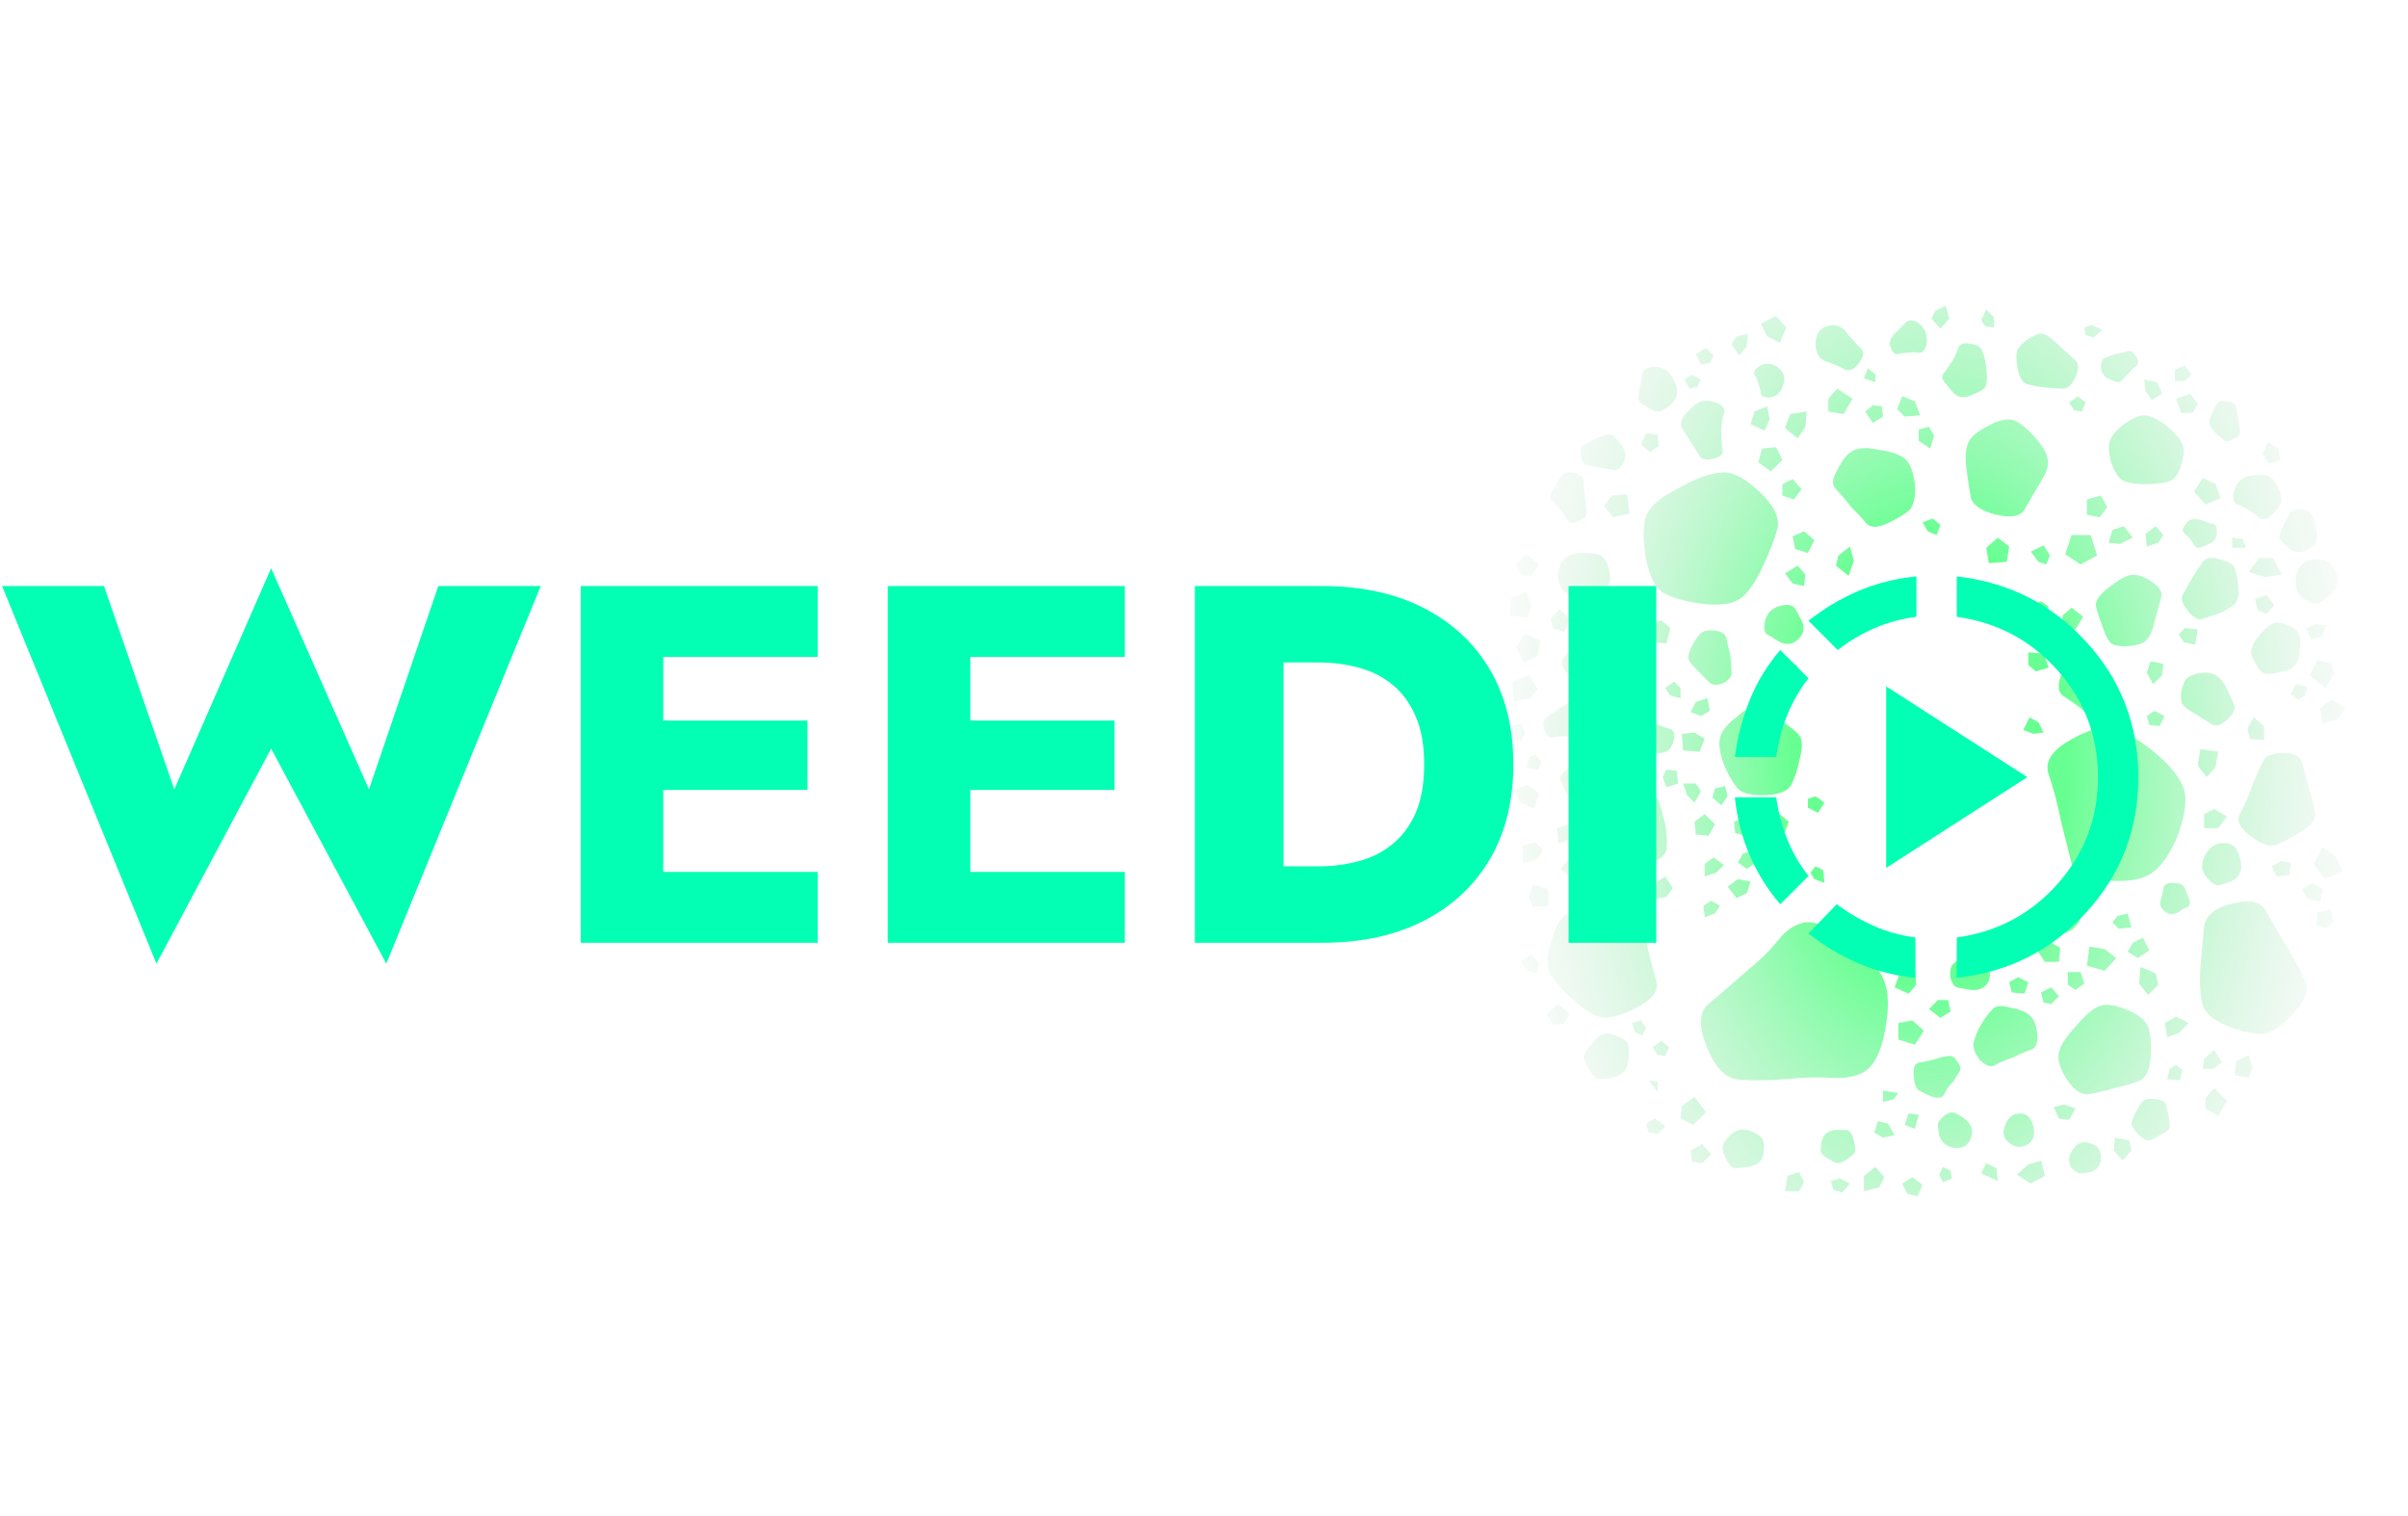 <svg width="189" height="119" viewBox="0 0 189 119" fill="none" xmlns="http://www.w3.org/2000/svg">
<path d="M152.7 24L153 25L152.3 25.8L151.6 25L151.9 24.4L152.7 24ZM156.5 24.9V25.7L155.8 25.6L155.5 25.1L155.9 24.3L156.5 24.9ZM139.4 24.8L140.2 25.7L139.7 26.9L138.7 26.4L138.2 25.4L139.4 24.8ZM150.5 25.3C151.1 25.7 151.333 26.3 151.2 27.1C151.067 27.5 150.867 27.7 150.6 27.7C150.4 27.633 150.1 27.633 149.7 27.7C149.367 27.7 149.1 27.733 148.9 27.8C148.7 27.8 148.533 27.633 148.4 27.3C148.2 26.9 148.367 26.467 148.9 26C149.167 25.733 149.4 25.5 149.6 25.3C149.8 25.1 150.1 25.1 150.5 25.3ZM145 26.2C145.4 26.667 145.733 27.033 146 27.3C146.333 27.567 146.3 27.967 145.9 28.5C145.567 28.967 145.2 29.133 144.8 29C144.467 28.8 144 28.6 143.4 28.4C142.8 28.2 142.5 27.733 142.5 27C142.5 26.267 142.8 25.8 143.4 25.6C144.067 25.4 144.6 25.6 145 26.2ZM165 25.9L164.3 26.5L163.7 26.3L163.6 25.7L164.2 25.5L165 25.9ZM137.2 26.2L137.1 27.2L136.5 27.9L135.9 27L136.3 26.4L137.2 26.2ZM161.8 27.3C162.267 27.7 162.633 28.033 162.9 28.3C163.167 28.567 163.167 29 162.9 29.6C162.633 30.2 162.3 30.5 161.9 30.5C161.567 30.5 161.067 30.467 160.4 30.4C159.8 30.333 159.333 30.233 159 30.1C158.733 29.967 158.533 29.633 158.4 29.1C158.267 28.433 158.233 27.933 158.3 27.6C158.433 27.2 158.8 26.833 159.4 26.5C159.933 26.167 160.333 26.1 160.6 26.3C160.933 26.5 161.333 26.833 161.8 27.3ZM154.7 27C155.233 27.067 155.533 27.267 155.6 27.6C155.733 27.867 155.833 28.3 155.9 28.9C155.967 29.433 155.967 29.867 155.9 30.2C155.833 30.467 155.533 30.7 155 30.9C154.467 31.167 154.033 31.233 153.7 31.1C153.433 30.967 153.133 30.667 152.8 30.2C152.467 29.867 152.367 29.6 152.5 29.4C152.7 29.133 152.933 28.8 153.2 28.4C153.467 27.933 153.633 27.567 153.7 27.3C153.833 26.967 154.167 26.867 154.7 27ZM134.5 27.9L134.2 28.5L133.5 28.6L133.1 27.8L133.9 27.3L134.5 27.9ZM167.6 27.9C167.867 28.233 167.9 28.5 167.7 28.7C167.5 28.833 167.267 29.067 167 29.4C166.8 29.6 166.633 29.767 166.5 29.9C166.367 30.033 166.167 30.033 165.9 29.9C165.233 29.7 164.9 29.333 164.9 28.8C164.9 28.4 165 28.167 165.2 28.1C165.4 28.033 165.667 27.933 166 27.8C166.4 27.733 166.7 27.667 166.9 27.6C167.167 27.467 167.4 27.567 167.6 27.9ZM139.5 28.8C139.967 29.133 140.133 29.567 140 30.1C139.8 30.833 139.4 31.2 138.8 31.2C138.467 31.2 138.267 31.1 138.2 30.9C138.2 30.7 138.133 30.433 138 30.1C137.933 29.767 137.833 29.533 137.7 29.4C137.633 29.2 137.733 29 138 28.8C138.467 28.467 138.967 28.467 139.5 28.8ZM171.5 28.7L172 29.4L171.5 29.9H170.7V29L171.5 28.7ZM131.4 29.9C131.8 30.633 131.7 31.267 131.1 31.8C130.7 32.133 130.367 32.3 130.1 32.3C129.9 32.3 129.6 32.167 129.2 31.9C128.8 31.7 128.6 31.5 128.6 31.3C128.6 31.1 128.633 30.8 128.7 30.4C128.833 29.933 128.9 29.567 128.9 29.3C128.967 29.033 129.233 28.867 129.7 28.8C130.5 28.733 131.067 29.1 131.4 29.9ZM147.2 29.4V30L146.3 29.7L146.6 28.9L147.2 29.4ZM133.5 29.8L133.2 30.4L132.6 30.5L132.2 29.8L132.8 29.4L133.5 29.8ZM169.3 30L169.7 30.9L168.9 31.4L168.4 30.7L168.3 29.8L169.3 30ZM145.4 31.3L144.7 32.5L143.5 32.3V31.3L144.2 30.5L145.4 31.3ZM171.9 30.9L172.5 31.7L172.1 32.4H171.2L170.8 31.3L171.9 30.9ZM150.3 31.5L150.7 32.6L149.5 32.7L148.9 32.1L149.3 31.1L150.3 31.5ZM163.7 31.6L163.4 32.3L162.8 32.2L162.4 31.6L163.1 31.1L163.7 31.6ZM134.7 31.6C135.233 31.8 135.433 32.1 135.3 32.5C135.167 32.9 135.1 33.367 135.1 33.9C135.1 34.433 135.133 34.9 135.2 35.3C135.267 35.633 135.033 35.867 134.5 36C133.967 36.133 133.6 36.067 133.4 35.8C133.267 35.533 133.033 35.167 132.7 34.7C132.433 34.233 132.2 33.867 132 33.6C131.867 33.333 131.933 33 132.2 32.6C132.667 32.067 133.033 31.733 133.3 31.6C133.633 31.4 134.1 31.4 134.7 31.6ZM175.7 33C175.767 33.333 175.8 33.633 175.8 33.9C175.867 34.1 175.733 34.267 175.4 34.4C175.067 34.6 174.8 34.667 174.6 34.6C174.467 34.467 174.233 34.267 173.9 34C173.433 33.533 173.3 33.1 173.5 32.7C173.7 32.233 173.867 31.9 174 31.7C174.133 31.5 174.433 31.433 174.9 31.5C175.3 31.567 175.5 31.733 175.5 32C175.567 32.267 175.633 32.6 175.7 33ZM147.7 31.9L147.8 32.7L147 33.2L146.4 32.3L147 31.8L147.7 31.9ZM138.7 31.9L138.9 32.9L138.5 33.8L137.4 33.3L137.7 32.3L138.7 31.9ZM141.8 32.3L141.7 33.5L141.1 34.4L140.1 33.6L140.5 32.5L141.8 32.3ZM169.9 33.3C170.567 33.833 171 34.3 171.2 34.7C171.467 35.033 171.467 35.633 171.2 36.5C171 37.233 170.667 37.667 170.2 37.8C169.733 37.933 169.1 38 168.3 38C167.567 38 167 37.9 166.6 37.7C166.267 37.5 165.967 37.033 165.7 36.3C165.5 35.567 165.467 35 165.6 34.6C165.733 34.2 166.1 33.767 166.7 33.3C167.367 32.833 167.9 32.6 168.3 32.6C168.7 32.6 169.233 32.833 169.9 33.3ZM159.7 34.3C160.3 34.967 160.633 35.533 160.7 36C160.833 36.4 160.7 36.933 160.3 37.6C159.7 38.6 159.233 39.4 158.9 40C158.567 40.533 157.833 40.667 156.7 40.4C155.567 40.133 154.9 39.7 154.7 39.1C154.567 38.433 154.433 37.533 154.3 36.4C154.233 35.467 154.367 34.8 154.7 34.4C155.033 34 155.633 33.6 156.5 33.2C157.3 32.867 157.9 32.833 158.3 33.1C158.7 33.3 159.167 33.7 159.7 34.3ZM151.4 33.5L151.8 34.2L151.5 35.2L150.6 34.6V33.7L151.4 33.5ZM130.1 34.1L130.2 35L129.5 35.5L128.8 34.9L129.2 34L130.1 34.1ZM126.9 34.5C127.233 34.833 127.433 35.133 127.5 35.4C127.633 35.6 127.6 35.933 127.4 36.4C127.133 36.8 126.867 36.967 126.6 36.9C126.333 36.833 126 36.767 125.6 36.7C125.133 36.633 124.767 36.567 124.5 36.5C124.3 36.433 124.167 36.167 124.1 35.7C124.033 35.3 124.1 35.033 124.3 34.9C124.567 34.767 124.9 34.6 125.3 34.4C125.633 34.267 125.9 34.167 126.1 34.1C126.367 34.033 126.633 34.167 126.9 34.5ZM178.8 35.2L179 36.1L178.1 36.4L177.6 35.6L178 34.7L178.8 35.2ZM139.4 35.1L139.9 36.1L139 37L138 36.3L138.3 35.2L139.4 35.1ZM150.3 38C150.367 38.933 150.233 39.6 149.9 40C149.567 40.333 148.967 40.7 148.1 41.1C147.367 41.433 146.833 41.433 146.5 41.1C146.233 40.767 145.833 40.333 145.3 39.8C144.833 39.2 144.433 38.733 144.1 38.4C143.767 38.067 143.8 37.567 144.2 36.9C144.6 36.1 145 35.6 145.4 35.4C145.867 35.133 146.533 35.1 147.4 35.3C148.4 35.433 149.1 35.667 149.5 36C149.9 36.333 150.167 37 150.3 38ZM138.1 38.6C139.233 39.667 139.7 40.633 139.5 41.5C139.3 42.3 138.867 43.4 138.2 44.8C137.6 46 137 46.767 136.4 47.1C135.8 47.433 134.867 47.533 133.6 47.4C132.2 47.2 131.167 46.9 130.5 46.5C129.9 46.1 129.467 45.233 129.2 43.9C128.933 42.367 128.933 41.233 129.2 40.5C129.467 39.767 130.267 39.067 131.6 38.4C133 37.6 134.133 37.167 135 37.1C135.867 36.967 136.9 37.467 138.1 38.6ZM124.4 39C124.467 39.467 124.5 39.867 124.5 40.2C124.567 40.467 124.367 40.7 123.9 40.9C123.433 41.1 123.133 41.067 123 40.8C122.867 40.533 122.633 40.2 122.3 39.8C122.033 39.533 121.833 39.333 121.7 39.2C121.633 39 121.7 38.733 121.9 38.4C122.167 37.933 122.367 37.6 122.5 37.4C122.7 37.133 123.033 37.033 123.5 37.1C124.033 37.233 124.3 37.467 124.3 37.8C124.3 38.067 124.333 38.467 124.4 39ZM178.8 38.3C179.067 38.833 179.133 39.233 179 39.5C178.933 39.767 178.7 40.067 178.3 40.4C177.967 40.733 177.667 40.833 177.4 40.7C177.2 40.5 176.933 40.3 176.6 40.1C176.2 39.833 175.867 39.667 175.6 39.6C175.333 39.467 175.233 39.167 175.3 38.7C175.5 37.833 176.033 37.367 176.9 37.3C177.433 37.233 177.833 37.267 178.1 37.4C178.367 37.533 178.6 37.833 178.8 38.3ZM173.9 38L174.3 39.1L173.1 39.6L172.2 38.6L172.9 37.5L173.9 38ZM141.4 38.4L140.8 39.2L139.9 38.9V38L140.7 37.6L141.4 38.4ZM127.7 38.8L127.9 40.3L126.6 40.6L125.9 39.7L126.5 38.9L127.7 38.8ZM164.9 38.9L165.4 39.8L164.8 40.6L163.8 40.4V39.2L164.9 38.9ZM181.8 41.5C181.867 41.9 181.867 42.233 181.8 42.5C181.8 42.7 181.6 42.9 181.2 43.1C180.533 43.5 179.933 43.4 179.4 42.8C179.067 42.533 178.9 42.3 178.9 42.1C178.967 41.833 179.1 41.5 179.3 41.1C179.5 40.7 179.667 40.4 179.8 40.2C180 40 180.333 39.933 180.8 40C181.2 40.067 181.433 40.233 181.5 40.5C181.633 40.7 181.733 41.033 181.8 41.5ZM152.3 41.2L152 42L151.3 41.7L150.9 41L151.7 40.7L152.3 41.2ZM172.7 40.8C173.1 40.933 173.4 41.033 173.6 41.1C173.867 41.1 174 41.3 174 41.7C174 42.1 173.9 42.367 173.7 42.5C173.567 42.633 173.3 42.767 172.9 42.9C172.633 43.033 172.433 43.033 172.3 42.9C172.233 42.767 172.1 42.567 171.9 42.3C171.7 42.1 171.533 41.933 171.4 41.8C171.267 41.667 171.3 41.467 171.5 41.2C171.7 40.8 172.1 40.667 172.7 40.8ZM166.7 41.3L167.4 42.2L166.4 42.7L165.5 42.6L165.8 41.6L166.7 41.3ZM169.2 41.3L169.8 42L169.4 42.6L168.5 42.9L168.4 41.9L169.2 41.3ZM142.4 42.4L141.9 43.4L140.9 43.1L140.7 42.1L141.6 41.7L142.4 42.4ZM164.1 42L164.6 43.6L163.3 44.3L162.1 43.5L162.6 42H164.1ZM176 42.3L176.3 43H175.2V42.2L176 42.3ZM157.7 42.9L157.5 44.1L156.1 44.2L155.9 43L156.8 42.2L157.7 42.9ZM160.4 42.8L160.9 43.6L160.6 44.3L160 44.1L159.4 43.3L160.4 42.8ZM145.2 42.9L145.5 44L145.1 45.2L144.1 44.4L144.3 43.6L145.2 42.9ZM126.2 44.4C126.4 45 126.433 45.467 126.3 45.8C126.167 46.067 125.833 46.4 125.3 46.8C124.833 47.133 124.433 47.267 124.1 47.2C123.833 47.133 123.467 46.933 123 46.6C122.333 46.067 122.133 45.367 122.4 44.5C122.667 43.767 123.233 43.4 124.1 43.4C124.7 43.4 125.133 43.433 125.4 43.5C125.733 43.567 126 43.867 126.2 44.4ZM119.8 43.5L120.8 44.3L120.2 45.2H119.4L118.9 44.3L119.8 43.5ZM175.7 46.2C175.767 46.733 175.667 47.133 175.4 47.4C175.2 47.6 174.833 47.833 174.3 48.1C173.7 48.3 173.2 48.467 172.8 48.6C172.467 48.667 172.1 48.433 171.7 47.9C171.3 47.433 171.167 47.033 171.3 46.7C171.5 46.367 171.767 45.9 172.1 45.3C172.433 44.767 172.7 44.367 172.9 44.1C173.167 43.767 173.6 43.7 174.2 43.9C174.867 44.033 175.267 44.267 175.4 44.6C175.533 44.933 175.633 45.467 175.7 46.2ZM178.4 43.8L179.1 45.1L177.8 45.3L176.5 44.9L177.3 43.8H178.4ZM183.3 44.8C183.633 45.4 183.533 46 183 46.6C182.667 46.933 182.367 47.167 182.1 47.3C181.9 47.433 181.6 47.4 181.2 47.2C180.467 46.933 180.133 46.333 180.2 45.4C180.267 44.6 180.7 44.1 181.5 43.9C182.3 43.767 182.9 44.067 183.3 44.8ZM141.7 45.1L141.6 46L140.7 45.8L140.1 45L141.1 44.4L141.7 45.1ZM168.8 45.6C169.533 46.067 169.8 46.533 169.6 47C169.467 47.467 169.3 48.067 169.1 48.8C168.967 49.467 168.767 49.933 168.5 50.2C168.3 50.467 167.867 50.633 167.2 50.7C166.533 50.767 166.033 50.7 165.7 50.5C165.433 50.233 165.2 49.767 165 49.1C164.733 48.433 164.567 47.9 164.5 47.5C164.5 47.1 164.8 46.667 165.4 46.2C166.067 45.667 166.6 45.333 167 45.2C167.467 45 168.067 45.133 168.8 45.6ZM120.2 47.5L119.9 48.5L118.5 48.3L118.6 46.9L119.8 46.5L120.2 47.5ZM178.5 47.5L177.9 48.2L177.2 47.9L177 47L177.9 46.7L178.5 47.5ZM128.2 47L128.9 47.5L128.3 48L127.6 47.9L127.3 47H128.2ZM160.8 47.6L160.6 48.4L159.9 48.3L159.4 47.6L160.2 47.2L160.8 47.6ZM141.4 48.7C141.667 49.233 141.6 49.7 141.2 50.1C140.8 50.567 140.3 50.667 139.7 50.4C139.3 50.133 138.967 49.933 138.7 49.8C138.5 49.667 138.433 49.367 138.5 48.9C138.633 48.1 139.133 47.633 140 47.5C140.467 47.433 140.767 47.533 140.9 47.8C141.033 48 141.2 48.3 141.4 48.7ZM163.5 48.4L162.9 49.4L161.8 49.3L161.9 48.3L162.6 47.7L163.5 48.4ZM122.4 47.8L123.2 48.6L122.8 49.6L121.9 49.3L121.7 48.6L122.4 47.8ZM131.1 49.3L130.8 50.5L129.5 50.4L129.3 49L130.4 48.7L131.1 49.3ZM179.6 49.1C180.133 49.3 180.433 49.567 180.5 49.9C180.567 50.167 180.567 50.6 180.5 51.2C180.433 52.067 180 52.567 179.2 52.7C178.667 52.833 178.233 52.9 177.9 52.9C177.633 52.9 177.367 52.667 177.1 52.2C176.767 51.667 176.633 51.267 176.7 51C176.767 50.667 176.967 50.3 177.3 49.9C177.7 49.433 178.033 49.133 178.3 49C178.633 48.8 179.067 48.833 179.6 49.1ZM182.6 49.1L182.2 50L181.4 50.2L181 49.3L181.8 49L182.6 49.1ZM126.9 49.9L126.8 50.8L125.8 51V50.1L126.2 49.3L126.9 49.9ZM172.5 49.4L172.3 50.6L171.4 50.4L171 49.8L171.5 49.3L172.5 49.4ZM134.6 49.5C135.133 49.567 135.433 49.767 135.5 50.1C135.567 50.433 135.667 50.867 135.8 51.4C135.867 51.933 135.9 52.367 135.9 52.7C135.967 53.033 135.767 53.333 135.3 53.6C134.833 53.8 134.467 53.8 134.2 53.6C134 53.4 133.7 53.1 133.3 52.7C132.967 52.367 132.733 52.1 132.6 51.9C132.467 51.7 132.5 51.367 132.7 50.9C132.967 50.367 133.2 50 133.4 49.8C133.6 49.533 134 49.433 134.6 49.5ZM120.9 50.3L120.7 51.5L119.6 52L119 50.8L119.7 49.7L120.9 50.3ZM124 50.5C124.467 50.567 124.733 50.733 124.8 51C124.933 51.2 125 51.5 125 51.9C125 52.433 124.667 52.833 124 53.1C123.6 53.3 123.2 53.133 122.8 52.6C122.533 52.267 122.533 51.9 122.8 51.5C123.067 51.167 123.233 50.9 123.3 50.7C123.367 50.433 123.6 50.367 124 50.5ZM160.4 51.3L160.8 52.4L159.8 52.7L159.2 52.2V51.2L160.4 51.3ZM183 52.1L183.2 52.9L182.5 54L181.3 53L181.9 51.8L183 52.1ZM141 52.2L141.4 53.3L140.2 53.6L139.7 52.7L140.1 51.9L141 52.2ZM169.8 52.1L169.7 53L169 53.7L168.5 52.8L168.8 51.9L169.8 52.1ZM128.9 52L129 52.8L128.5 53.4L127.8 52.9L127.9 52H128.9ZM164.3 52.3C165.167 52.3 165.733 52.733 166 53.6C166.2 54.267 166.367 54.8 166.5 55.2C166.7 55.6 166.5 56 165.9 56.4C165.3 56.8 164.833 56.867 164.5 56.6C164.233 56.333 163.8 55.967 163.2 55.5C162.667 55.1 162.233 54.8 161.9 54.6C161.567 54.333 161.5 53.867 161.7 53.2C161.967 52.533 162.3 52.233 162.7 52.3C163.1 52.3 163.633 52.3 164.3 52.3ZM174.7 53.9C174.967 54.433 175.167 54.867 175.3 55.2C175.5 55.533 175.367 55.933 174.9 56.4C174.433 56.867 174.033 57.033 173.7 56.9C173.367 56.7 172.933 56.433 172.4 56.1C171.933 55.833 171.6 55.6 171.4 55.4C171.2 55.2 171.133 54.833 171.2 54.3C171.333 53.7 171.5 53.333 171.7 53.2C171.967 53 172.367 52.867 172.9 52.8C173.7 52.733 174.3 53.1 174.7 53.9ZM120.7 54.1L120.1 54.8L118.8 55.1L118.7 53.5L120 53L120.7 54.1ZM131.9 54V54.8L131.1 54.6L130.7 54L131.4 53.5L131.9 54ZM181.1 53.9L180.9 54.6L180.4 54.9L179.8 54.5L180.2 53.7L181.1 53.9ZM127.1 54.8L127.4 55.4L127.1 56.1L126.5 55.7L126.2 54.8H127.1ZM134 54.8L134.2 55.8L133.5 56.2L132.7 55.9L133.1 55.1L134 54.8ZM124.4 55.1C124.8 55.5 124.967 55.833 124.9 56.1C124.9 56.367 124.8 56.767 124.6 57.3C124.467 57.633 124.267 57.8 124 57.8C123.8 57.8 123.467 57.8 123 57.8C122.533 57.8 122.133 57.833 121.8 57.9C121.533 57.9 121.333 57.667 121.2 57.2C121.067 56.733 121.133 56.433 121.4 56.3C121.667 56.1 122 55.867 122.4 55.6C122.8 55.333 123.133 55.133 123.4 55C123.667 54.8 124 54.833 124.4 55.1ZM184.1 55.6L183.4 56.5L182.3 56.8L182.1 55.6L183 54.9L184.1 55.6ZM139.8 56.6C140.467 57 140.933 57.367 141.2 57.7C141.467 58.033 141.5 58.6 141.3 59.4C141.1 60.333 140.867 61.067 140.6 61.6C140.333 62.067 139.733 62.333 138.8 62.4C137.733 62.467 136.967 62.333 136.5 62C136.1 61.6 135.7 60.933 135.3 60C134.967 59.067 134.867 58.367 135 57.9C135.133 57.367 135.6 56.8 136.4 56.2C137.067 55.6 137.6 55.4 138 55.6C138.467 55.8 139.067 56.133 139.8 56.6ZM169.1 55.8L169.9 56.2L169.5 57L168.7 56.9L168.5 56.2L169.1 55.8ZM177.7 57V58.1L176.6 58L176.4 57.2L176.9 56.3L177.7 57ZM160 56.7L160.4 57.5L159.6 57.6L158.8 57.3L159.3 56.3L160 56.7ZM130 56.8C130.4 57 130.733 57.133 131 57.2C131.333 57.267 131.467 57.533 131.4 58C131.267 58.533 131.067 58.867 130.8 59C130.6 59.067 130.233 59.133 129.7 59.2C129.3 59.267 129.067 59.2 129 59C128.933 58.8 128.8 58.5 128.6 58.1C128.333 57.567 128.367 57.133 128.7 56.8C128.967 56.533 129.4 56.533 130 56.8ZM119.7 57.5L119.4 58.2L118.6 58L118.5 57L119.4 56.8L119.7 57.5ZM169.4 59.3C170.667 60.433 171.367 61.433 171.5 62.3C171.633 63.167 171.4 64.367 170.8 65.9C170.133 67.367 169.4 68.3 168.6 68.7C167.867 69.1 166.7 69.233 165.1 69.1C163.7 68.967 162.867 68.533 162.6 67.8C162.4 67 162.133 65.933 161.8 64.6C161.467 63 161.133 61.733 160.8 60.8C160.467 59.867 160.967 59 162.3 58.2C163.833 57.267 165.067 56.933 166 57.2C166.933 57.467 168.067 58.167 169.4 59.3ZM133.8 58L133.4 59L132.1 58.9L132 57.6L133 57.5L133.8 58ZM174.1 59L173.9 60.2L173.2 61L172.5 60.1L172.7 58.8L174.1 59ZM181.2 61.8C181.467 62.6 181.633 63.233 181.7 63.7C181.833 64.167 181.567 64.633 180.9 65.1C179.967 65.7 179.233 66.1 178.7 66.3C178.167 66.5 177.467 66.267 176.6 65.6C175.8 65 175.533 64.433 175.8 63.9C176.133 63.3 176.467 62.533 176.8 61.6C177.133 60.8 177.4 60.2 177.6 59.8C177.8 59.333 178.333 59.1 179.2 59.1C180.067 59.1 180.567 59.367 180.7 59.9C180.833 60.367 181 61 181.2 61.8ZM121 59.8L120.7 60.4L119.8 60.3L120 59.5L120.5 59.2L121 59.8ZM127.5 59.2L127.6 60.2L126.8 60.9L126.1 60.1L126.6 59.3L127.5 59.2ZM124.4 59.8C124.867 60.067 125.033 60.533 124.9 61.2C124.767 61.6 124.667 61.9 124.6 62.1C124.533 62.3 124.3 62.433 123.9 62.5C123.5 62.567 123.2 62.5 123 62.3C122.867 62.1 122.733 61.833 122.6 61.5C122.467 61.233 122.433 61.033 122.5 60.9C122.633 60.7 122.833 60.5 123.1 60.3C123.367 60.1 123.567 59.933 123.7 59.8C123.833 59.6 124.067 59.6 124.4 59.8ZM131.6 60.5L131.7 61.5L130.8 61.8L130.5 61L130.8 60.4L131.6 60.5ZM133.1 61.5L133.5 62.1L133 63L132.4 62.4L132.1 61.5H133.1ZM120.8 62.3L120.4 63.5L119.3 63L118.8 62L119.9 61.6L120.8 62.3ZM135.4 61.7L135.6 62.5L135.1 63.2L134.4 62.6L134.6 61.9L135.4 61.7ZM130.7 64.7C130.833 65.5 130.867 66.133 130.8 66.6C130.8 67 130.433 67.367 129.7 67.7C128.9 68.167 128.267 68.367 127.8 68.3C127.4 68.233 126.867 67.9 126.2 67.3C125.667 66.767 125.5 66.3 125.7 65.9C125.967 65.5 126.267 64.967 126.6 64.3C126.933 63.567 127.167 63 127.3 62.6C127.5 62.133 127.967 61.933 128.7 62C129.567 62.133 130.067 62.433 130.2 62.9C130.333 63.3 130.5 63.9 130.7 64.7ZM143.2 63L142.7 63.8L141.9 63.4V62.7L142.5 62.5L143.2 63ZM173.8 63.5L174.8 64.1L174.1 65H173V63.9L173.8 63.5ZM140.4 64.5L140.1 65.3L139.1 65.4L139 64.4L139.7 63.9L140.4 64.5ZM134.6 64.7L134.1 65.6L133.1 65.5L133 64.5L133.8 63.9L134.6 64.7ZM136.9 64.2L137.7 64.8L137.1 65.6L136.2 65.4L136.1 64.5L136.9 64.2ZM124 65.2L123.3 65.9L122.3 66.2L122.2 65L123.1 64.7L124 65.2ZM120.5 66.1L121.1 66.7L120.7 67.4L119.5 67.8V66.4L120.5 66.1ZM175.9 67.8C175.967 68.467 175.7 68.933 175.1 69.2C174.7 69.333 174.367 69.433 174.1 69.5C173.9 69.5 173.633 69.333 173.3 69C172.767 68.4 172.7 67.767 173.1 67.1C173.5 66.367 174.1 66.067 174.9 66.2C175.3 66.333 175.533 66.533 175.6 66.8C175.733 67 175.833 67.333 175.9 67.8ZM183.3 67.2L183.9 68.4L182.5 69L181.6 67.8L182.3 66.5L183.3 67.2ZM137.5 66.8L138 67.6L137.1 68.2L136.4 67.7L136.8 67L137.5 66.8ZM135.3 67.9L134.7 68.5L133.8 68.8V67.8L134.5 67.3L135.3 67.9ZM124 67.7L124.1 68.7L123.2 68.8L122.5 68.2L123.1 67.4L124 67.7ZM179.8 67.7L179.7 68.7L178.7 68.8L178.3 68L179 67.6L179.8 67.7ZM140.1 67.8L140.9 69L139.8 70.1L138.7 69.3L139 68.2L140.1 67.8ZM143.1 68.3L143.2 69.3L142.4 69L142.1 68.5L142.5 68L143.1 68.3ZM131.3 69.7L130.8 70.4L129.7 70.6L129.8 69.4L130.7 68.8L131.3 69.7ZM137.4 69.2L137.1 70.1L136.3 70.5L135.6 69.6L136.4 69L137.4 69.2ZM182.3 69.8L182.1 70.8L181.1 70.5L180.7 69.8L181.5 69.3L182.3 69.8ZM170.5 69.3C170.967 69.3 171.267 69.4 171.4 69.6C171.533 69.8 171.667 70.1 171.8 70.5C171.933 70.833 171.9 71.067 171.7 71.2C171.5 71.267 171.267 71.4 171 71.6C170.6 71.8 170.267 71.8 170 71.6C169.6 71.333 169.467 71 169.6 70.6C169.733 70.2 169.8 69.9 169.8 69.7C169.867 69.433 170.1 69.3 170.5 69.3ZM121.5 69.8V71.1L120.3 71.2L120 70.4L120.3 69.4L121.5 69.8ZM163.2 71.4C163.333 71.8 163.333 72.1 163.2 72.3C163.133 72.5 162.933 72.733 162.6 73C162.267 73.2 162 73.267 161.8 73.2C161.667 73.067 161.433 72.9 161.1 72.7C160.7 72.433 160.567 72.067 160.7 71.6C160.833 71.267 160.933 71 161 70.8C161.067 70.533 161.267 70.4 161.6 70.4C162.4 70.4 162.933 70.733 163.2 71.4ZM135 71.1L134.6 71.7L133.8 72L133.7 71.1L134.3 70.7L135 71.1ZM179.6 74.5C180.2 75.5 180.633 76.333 180.9 77C181.233 77.6 181 78.367 180.2 79.3C179.333 80.3 178.567 80.9 177.9 81.1C177.233 81.233 176.267 81.067 175 80.6C173.8 80.133 173.1 79.567 172.9 78.9C172.7 78.233 172.633 77.267 172.7 76C172.833 74.6 172.933 73.5 173 72.7C173.133 71.833 173.9 71.233 175.3 70.9C176.7 70.567 177.567 70.8 177.9 71.6C178.3 72.333 178.867 73.3 179.6 74.5ZM182.9 71.4L183.2 72.3L182.6 72.9L181.8 72.6L181.9 71.6L182.9 71.4ZM167 71.7L167.3 72.8L166.3 72.9L165.8 72.4L166.2 71.9L167 71.7ZM126.8 72.4C127.6 72.467 128.167 72.6 128.5 72.8C128.9 73 129.167 73.5 129.3 74.3C129.567 75.433 129.8 76.333 130 77C130.2 77.667 129.8 78.3 128.8 78.9C127.6 79.567 126.633 79.9 125.9 79.9C125.233 79.833 124.4 79.333 123.4 78.4C122.333 77.467 121.7 76.667 121.5 76C121.367 75.267 121.567 74.233 122.1 72.9C122.567 71.833 123.167 71.467 123.9 71.8C124.633 72.067 125.6 72.267 126.8 72.4ZM143.9 73.1C145.9 74.3 147.167 75.467 147.7 76.6C148.3 77.667 148.333 79.333 147.8 81.6C147.467 82.933 146.933 83.8 146.2 84.2C145.533 84.533 144.7 84.667 143.7 84.6C142.7 84.533 141.533 84.567 140.2 84.7C138.467 84.833 137.133 84.833 136.2 84.7C135.267 84.5 134.5 83.6 133.9 82C133.3 80.467 133.367 79.4 134.1 78.8C134.833 78.2 135.8 77.367 137 76.3C138 75.5 138.8 74.733 139.4 74C140 73.2 140.633 72.7 141.3 72.5C141.967 72.233 142.833 72.433 143.9 73.1ZM159.6 73.5L159 74.7L157.9 74.2L157.7 73L158.8 72.6L159.6 73.5ZM168.2 73.6L168.7 74.6L167.8 75.2L167 74.7L167.4 74L168.2 73.6ZM161.7 74.4L161.6 75.5H160.5L159.9 74.6L160.7 73.8L161.7 74.4ZM165.2 74.5L166.1 75.2L165.2 76.2L163.8 75.8L164 74.3L165.2 74.5ZM155.7 75.4C156.167 75.867 156.3 76.4 156.1 77C155.833 77.533 155.367 77.767 154.7 77.7C154.233 77.633 153.867 77.567 153.6 77.5C153.4 77.433 153.233 77.2 153.1 76.8C153.033 76.333 153.067 76 153.2 75.8C153.333 75.6 153.633 75.367 154.1 75.1C154.433 74.9 154.7 74.833 154.9 74.9C155.1 74.967 155.367 75.133 155.7 75.4ZM120.8 75.6L120.6 76.4L119.9 76.2L119.3 75.5L120.2 74.9L120.8 75.6ZM169.2 76.4L169.4 77.3L168.6 78.1L167.9 77.2L168 75.9L169.2 76.4ZM150.3 76.1L150.4 77.3L149.8 78L148.7 77.5L149.1 76.4L150.3 76.1ZM163.3 76.3L163.6 77.2L162.9 77.7L162.3 77.3V76.3H163.3ZM158.4 76.7L159.2 77.1L158.9 78L157.9 77.9L157.7 77.1L158.4 76.7ZM161 77.5L161.6 78.2L161 78.8L160.4 78.7L160.2 77.9L161 77.5ZM152.9 78.5L153.1 79.4L152.3 79.9L151.4 79.2L152.1 78.5H152.9ZM123.2 79.6L122.7 80.4H121.9L121.4 79.6L122.3 78.8L123.2 79.6ZM166.8 79.2C167.8 79.6 168.4 80.067 168.6 80.6C168.8 81.133 168.867 81.933 168.8 83C168.733 83.933 168.467 84.533 168 84.8C167.533 85 166.867 85.2 166 85.4C165.067 85.667 164.333 85.833 163.8 85.9C163.267 85.9 162.733 85.5 162.2 84.7C161.667 83.833 161.467 83.133 161.6 82.6C161.733 82.067 162.133 81.433 162.8 80.7C163.467 79.9 164.033 79.367 164.5 79.1C165.033 78.767 165.8 78.8 166.8 79.2ZM159.9 81.2C159.967 81.867 159.8 82.267 159.4 82.4C159 82.533 158.533 82.733 158 83C157.4 83.2 156.933 83.4 156.6 83.6C156.267 83.8 155.867 83.667 155.4 83.2C155 82.667 154.833 82.233 154.9 81.9C154.967 81.5 155.167 81 155.5 80.4C155.833 79.867 156.133 79.467 156.4 79.2C156.667 78.933 157.133 78.9 157.8 79.1C158.533 79.233 159.033 79.433 159.3 79.7C159.633 79.967 159.833 80.467 159.9 81.2ZM170.8 79.8L171.8 80.3L171 81.1L170.1 81.4L169.9 80.3L170.8 79.8ZM128.8 80.1L129.2 80.7L128.9 81.3L128.3 81L128.1 80.3L128.8 80.1ZM150.1 80.1L151 80.9L150.3 82L149 81.6V80.3L150.1 80.1ZM127.1 81.4C127.567 81.6 127.8 81.833 127.8 82.1C127.867 82.367 127.867 82.767 127.8 83.3C127.733 83.967 127.333 84.4 126.6 84.6C126.133 84.667 125.767 84.7 125.5 84.7C125.3 84.7 125.067 84.5 124.8 84.1C124.533 83.633 124.367 83.267 124.3 83C124.3 82.733 124.5 82.4 124.9 82C125.233 81.533 125.533 81.267 125.8 81.2C126.133 81.067 126.567 81.133 127.1 81.4ZM130.4 81.7L131 82.2L130.7 82.9L130.1 82.8L129.7 82.2L130.4 81.7ZM173.8 82.4L174.4 83.4L173.7 83.9H172.9L173 83.1L173.8 82.4ZM176.5 82.8L176.8 83.8L176.5 84.6L175.4 84.4L175.5 83.3L176.5 82.8ZM153.6 83.3C153.867 83.633 153.933 83.9 153.8 84.1C153.667 84.3 153.5 84.567 153.3 84.9C152.967 85.233 152.733 85.567 152.6 85.9C152.467 86.167 152.167 86.233 151.7 86.1C151.167 85.9 150.767 85.7 150.5 85.5C150.3 85.233 150.2 84.8 150.2 84.2C150.2 83.667 150.367 83.4 150.7 83.4C151.1 83.333 151.533 83.233 152 83.1C152.4 82.967 152.7 82.9 152.9 82.9C153.167 82.833 153.4 82.967 153.6 83.3ZM171.3 84L171.1 84.8L170.1 84.7L170.3 83.9L170.8 83.6L171.3 84ZM130.1 84.9V85.7L129.4 84.8L130.1 84.9ZM173.8 85.4L174.8 86.4L174.1 87.6L173.1 87V86.2L173.8 85.4ZM149 85.8L148.6 86.3L147.8 86.5V85.6L149 85.8ZM133 86.1L133.9 87.3L132.9 88.3L131.9 87.8L132 86.8L133 86.1ZM170.2 87.5C170.267 87.9 170.3 88.2 170.3 88.4C170.3 88.6 170.167 88.767 169.9 88.9C169.433 89.167 169.067 89.367 168.8 89.5C168.533 89.567 168.233 89.433 167.9 89.1C167.5 88.7 167.3 88.367 167.3 88.1C167.367 87.833 167.533 87.467 167.8 87C168 86.6 168.2 86.367 168.4 86.3C168.6 86.233 168.933 86.233 169.4 86.3C169.733 86.367 169.933 86.5 170 86.7C170.067 86.9 170.133 87.167 170.2 87.5ZM162.9 87L162.4 87.9L161.6 87.8L161.2 86.9L162 86.7L162.9 87ZM154.3 87.9C154.767 88.3 154.9 88.767 154.7 89.3C154.5 89.9 154.067 90.167 153.4 90.1C152.8 90.033 152.4 89.7 152.2 89.1C152.133 88.7 152.1 88.4 152.1 88.2C152.167 88 152.367 87.767 152.7 87.5C153.033 87.3 153.3 87.267 153.5 87.4C153.7 87.467 153.967 87.633 154.3 87.9ZM150.6 87.5L150.3 88.6L149.5 88.3L149.8 87.4L150.6 87.5ZM158.6 87.4C159.067 87.4 159.4 87.733 159.6 88.4C159.733 89.067 159.6 89.533 159.2 89.8C158.667 90.133 158.167 90.1 157.7 89.7C157.233 89.367 157.133 88.9 157.4 88.3C157.6 87.7 158 87.4 158.6 87.4ZM129.9 87.8L130.7 88.4L130.1 89L129.4 88.9L129.2 88.2L129.9 87.8ZM148.2 88.2L148.7 89.1L147.8 89.3L147.1 88.9L147.4 88L148.2 88.2ZM137.7 88.9C138.1 89.1 138.333 89.333 138.4 89.6C138.467 89.8 138.467 90.133 138.4 90.6C138.333 91.133 137.933 91.467 137.2 91.6C136.8 91.667 136.467 91.7 136.2 91.7C136 91.7 135.8 91.533 135.6 91.2C135.333 90.733 135.2 90.367 135.2 90.1C135.2 89.833 135.367 89.533 135.7 89.2C136.233 88.6 136.9 88.5 137.7 88.9ZM145.4 89.2C145.533 89.6 145.6 89.933 145.6 90.2C145.667 90.4 145.5 90.633 145.1 90.9C144.767 91.167 144.467 91.3 144.2 91.3C144 91.233 143.733 91.1 143.4 90.9C143.067 90.7 142.9 90.5 142.9 90.3C142.9 90.1 142.933 89.833 143 89.5C143.133 89.033 143.467 88.767 144 88.7C144.4 88.7 144.7 88.7 144.9 88.7C145.1 88.7 145.267 88.867 145.4 89.2ZM167.1 89.5L167.3 90.3L166.6 91.1L165.9 90.3L166 89.3L167.1 89.5ZM164.2 89.8C164.667 89.933 164.9 90.3 164.9 90.9C164.9 91.433 164.633 91.8 164.1 92C163.767 92.067 163.5 92.1 163.3 92.1C163.1 92.1 162.867 91.967 162.6 91.7C162.267 91.167 162.333 90.633 162.8 90.1C163.133 89.633 163.6 89.533 164.2 89.8ZM133.6 89.8L134.3 90.6L133.6 91.3L132.8 91.2L132.7 90.3L133.6 89.8ZM160.2 91.1L160.5 92.3L159.4 92.9L158.3 92.2L159.2 91.4L160.2 91.1ZM156.7 91.7L156.8 92.7L155.5 92.1L155.9 91.3L156.7 91.7ZM147.9 92.4L147.5 93.2L146.3 93.5V92.3L147.2 91.6L147.9 92.4ZM153.1 91.9L153.2 92.5L152.5 92.8L152.2 92.2L152.5 91.6L153.1 91.9ZM141.6 92.8L141.2 93.5H140.1L140.3 92.3L141.2 92L141.6 92.8ZM150.1 92.4L150.9 93L150.5 93.9L149.7 93.7L149.3 92.9L150.1 92.4ZM144.4 92.5L145.2 92.9L144.6 93.6L143.9 93.4L143.7 92.7L144.4 92.5Z" fill="url(#paint0_radial_4_18)"/>
<path d="M28.96 61.96L21.28 44.6L13.68 61.96L8.16 46H0.16L12.28 75.64L21.28 58.76L30.32 75.64L42.44 46H34.4L28.96 61.96ZM50.057 74H64.177V68.44H50.057V74ZM50.057 51.56H64.177V46H50.057V51.56ZM50.057 62H63.377V56.56H50.057V62ZM45.577 46V74H52.057V46H45.577ZM74.159 74H88.279V68.44H74.159V74ZM74.159 51.56H88.279V46H74.159V51.56ZM74.159 62H87.479V56.56H74.159V62ZM69.679 46V74H76.159V46H69.679ZM93.78 46V74H100.74V46H93.78ZM103.78 74C106.847 74 109.5 73.427 111.74 72.28C113.98 71.133 115.714 69.52 116.94 67.44C118.167 65.333 118.78 62.853 118.78 60C118.78 57.12 118.167 54.64 116.94 52.56C115.714 50.48 113.98 48.867 111.74 47.72C109.5 46.573 106.847 46 103.78 46H98.26V52H103.54C104.607 52 105.634 52.133 106.62 52.4C107.634 52.667 108.514 53.107 109.26 53.72C110.034 54.333 110.647 55.16 111.1 56.2C111.554 57.213 111.78 58.48 111.78 60C111.78 61.52 111.554 62.8 111.1 63.84C110.647 64.853 110.034 65.667 109.26 66.28C108.514 66.893 107.634 67.333 106.62 67.6C105.634 67.867 104.607 68 103.54 68H98.26V74H103.78ZM123.116 46V74H129.996V46H123.116Z" fill="#02FFB3"/>
<path d="M139.729 70.975C138.726 69.814 137.922 68.521 137.315 67.096C136.708 65.671 136.325 64.167 136.167 62.583H139.413C139.571 63.744 139.861 64.846 140.283 65.888C140.706 66.931 141.26 67.888 141.946 68.758L139.729 70.975ZM136.167 59.417C136.378 57.833 136.774 56.329 137.354 54.904C137.935 53.479 138.726 52.186 139.729 51.025L141.946 53.242C141.26 54.112 140.706 55.069 140.283 56.111C139.861 57.154 139.571 58.256 139.413 59.417H136.167ZM150.338 76.754C148.754 76.596 147.257 76.213 145.846 75.606C144.433 74.999 143.133 74.221 141.946 73.271L144.163 70.975C145.086 71.661 146.056 72.228 147.073 72.677C148.088 73.126 149.176 73.429 150.338 73.588V76.754ZM144.242 51.025L141.946 48.729C143.133 47.779 144.433 47.001 145.846 46.394C147.257 45.787 148.781 45.404 150.417 45.246V48.413C149.229 48.571 148.121 48.874 147.092 49.323C146.063 49.772 145.113 50.339 144.242 51.025ZM148.042 68.125V53.875L159.125 61L148.042 68.125ZM153.583 76.754V73.588C156.776 73.139 159.422 71.727 161.521 69.352C163.618 66.977 164.667 64.193 164.667 61C164.667 57.807 163.618 55.023 161.521 52.648C159.422 50.273 156.776 48.861 153.583 48.413V45.246C157.647 45.694 161.038 47.41 163.756 50.392C166.474 53.374 167.833 56.91 167.833 61C167.833 65.09 166.474 68.626 163.756 71.608C161.038 74.59 157.647 76.306 153.583 76.754Z" fill="#02FFB3"/>
<defs>
<radialGradient id="paint0_radial_4_18" cx="0" cy="0" r="1" gradientUnits="userSpaceOnUse" gradientTransform="translate(151.5 59.5) rotate(90) scale(59.5 37.5)">
<stop offset="0.292" stop-color="#03FF4A" stop-opacity="0.6"/>
<stop offset="1" stop-color="#CDCDCD" stop-opacity="0"/>
</radialGradient>
</defs>
</svg>
